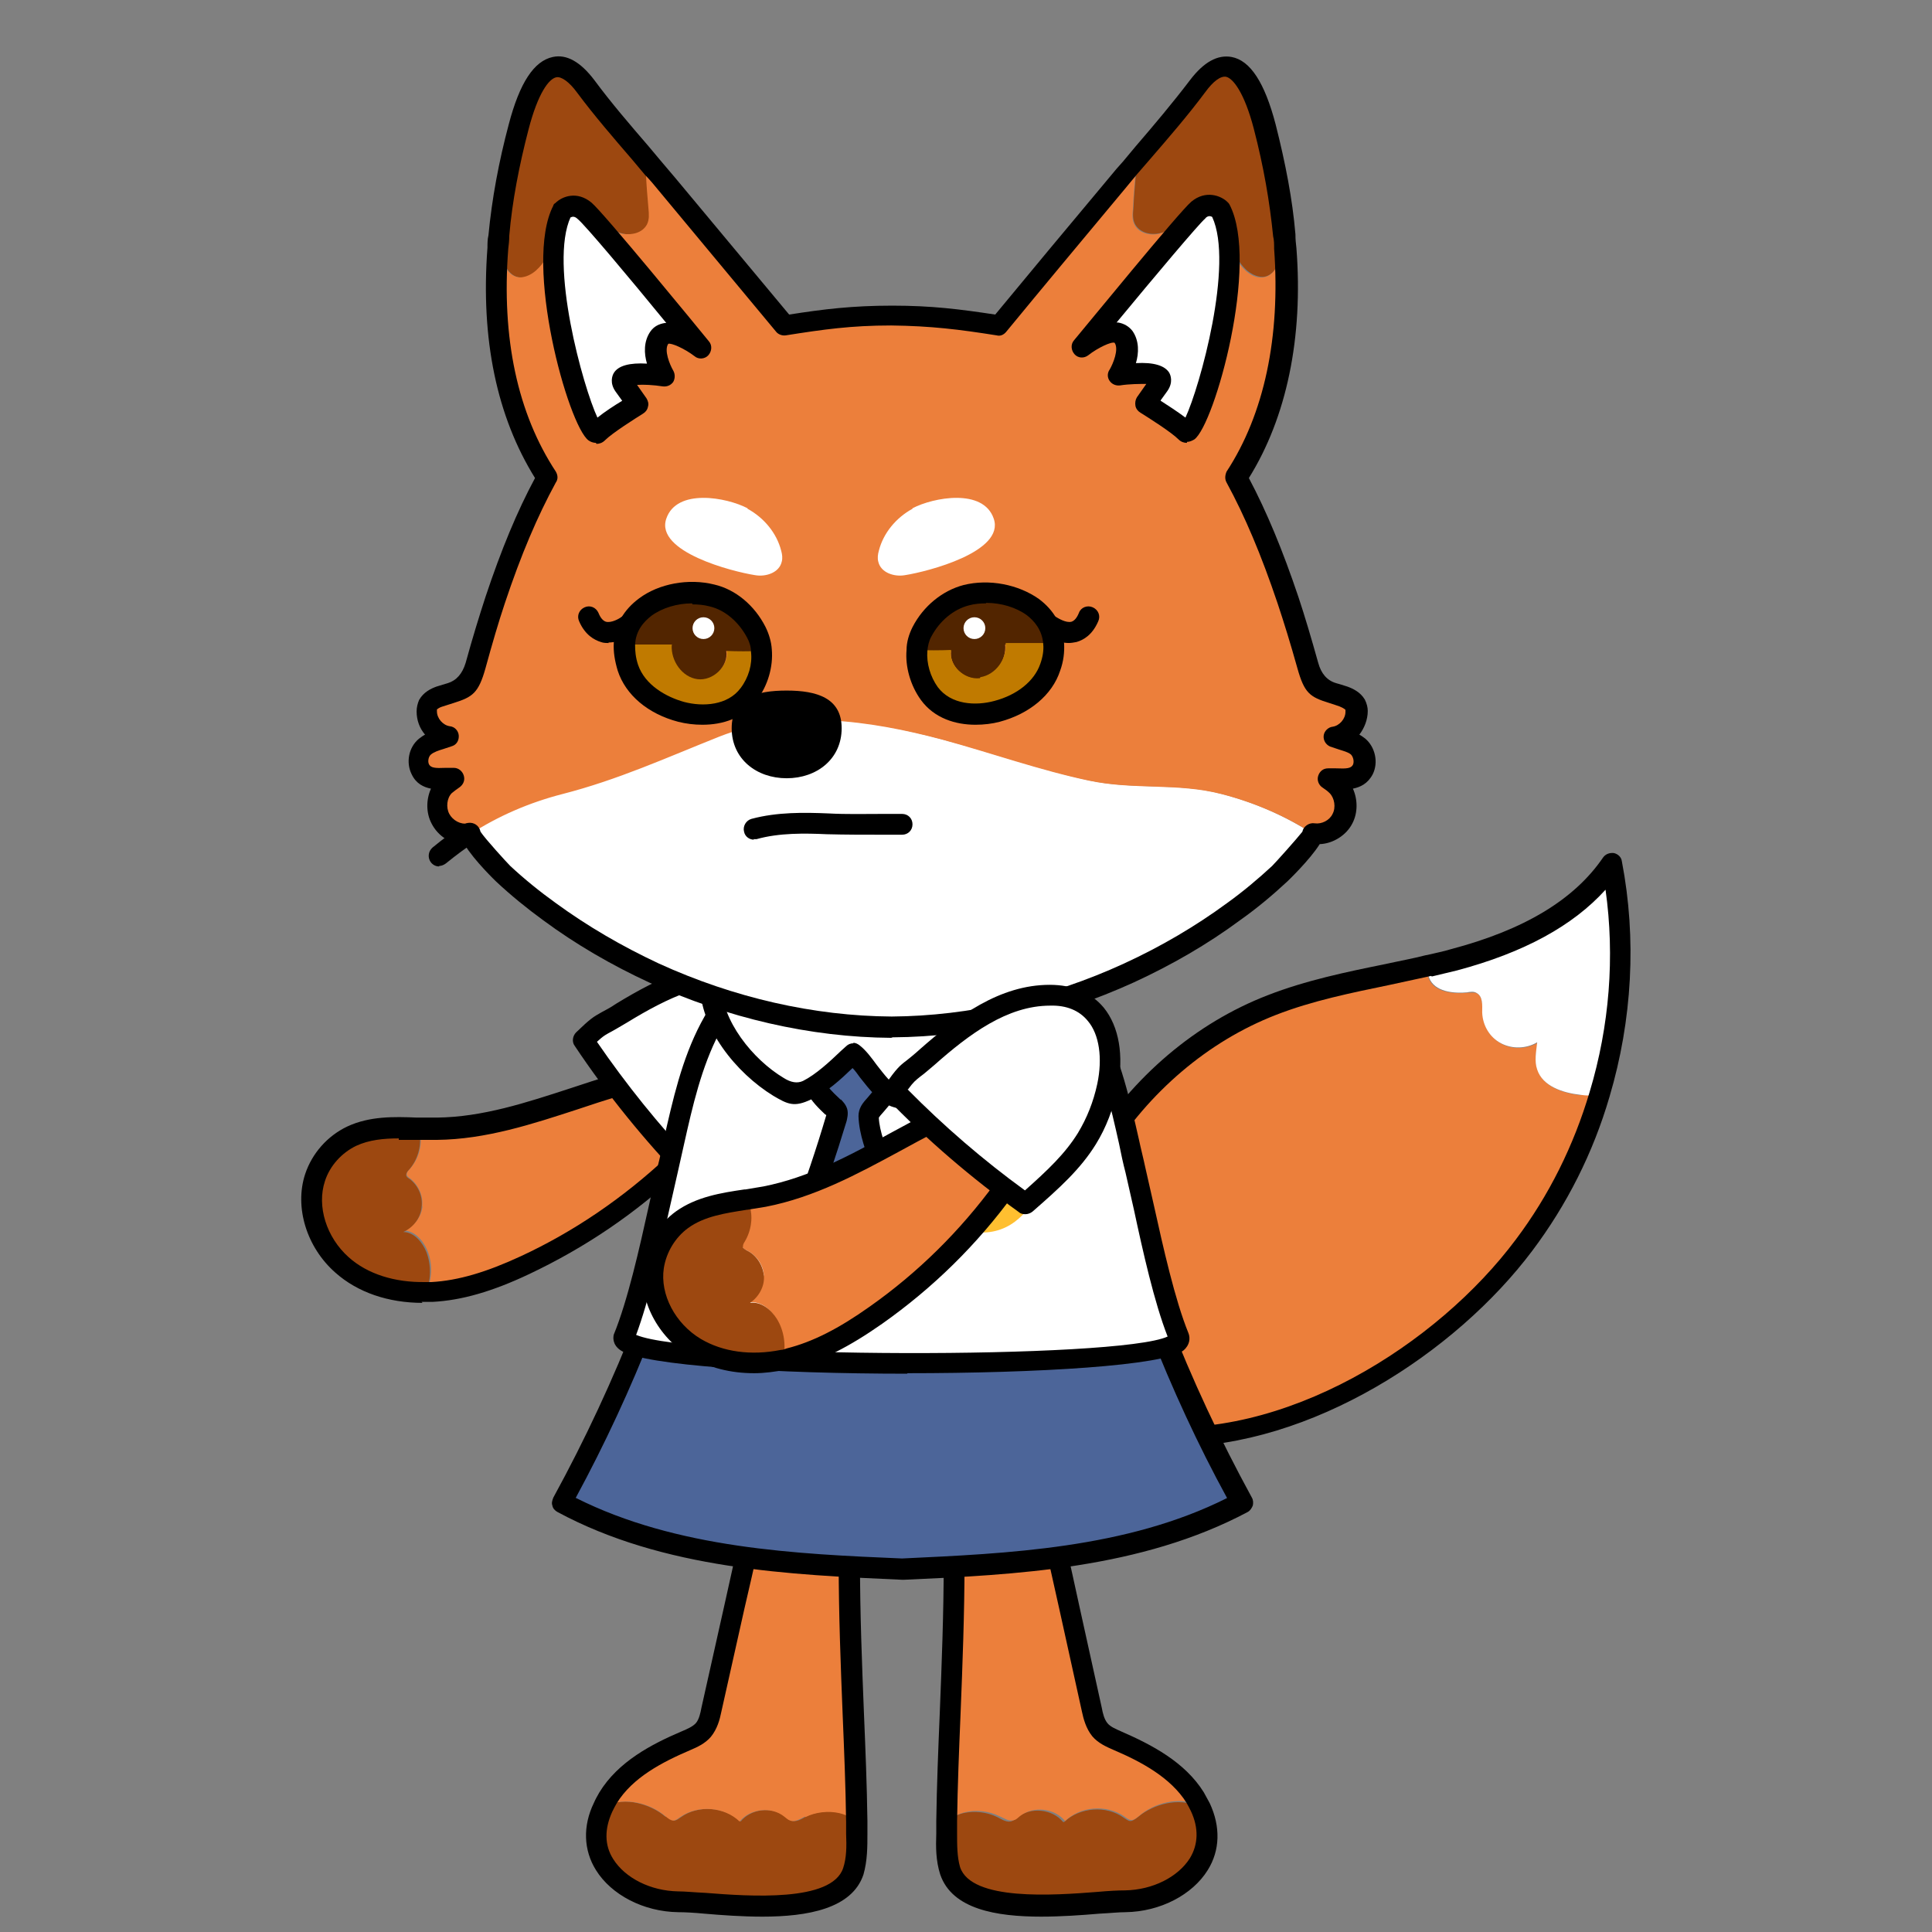 <?xml version="1.0" encoding="UTF-8"?>
<svg xmlns="http://www.w3.org/2000/svg" version="1.1" viewBox="0 0 390 390">
  <rect x="0" y="0" width="390" height="390" fill="#808080" stroke="none"/>
  <!-- Generator: Adobe Illustrator 28.7.1, SVG Export Plug-In . SVG Version: 1.2.0 Build 142)  -->
  <g>
    <g id="_레이어_1" data-name="레이어_1">
      <g>
        <g>
          <path d="M319.1,221c1.2.1,2.5.1,3.8,0-3.2,11-8.4,21.3-15.3,30.5-16.8,22.4-48.6,41.7-77.6,38.4-30.2-3.4-19.3-39.7-8.3-57.4,8.2-13.1,20.3-23.9,34.8-29.5,10.2-3.9,21-5.5,31.7-7.9-.1.8,0,1.7.2,2.4,1.1,2.8,4.9,3.2,7.9,2.9.6,0,1.3-.1,1.8.1,1.3.7,1.1,2.5,1.2,4,0,2.6,1.6,5,3.8,6.2s5.1,1.1,7.3-.2c-.3,1.8-.7,3.7,0,5.5,1.1,3.4,5.2,4.7,8.7,5.1Z" style="fill: #ec7f3b;"/>
          <path d="M296.4,200.3c-3,.3-6.8-.1-7.9-2.9-.3-.8-.3-1.6-.2-2.4h0c1.7-.4,3.4-.8,5.1-1.2,12.3-3.2,24.7-8.8,31.9-19.3,3,15.4,2,31.5-2.5,46.5-1.3.2-2.5.2-3.8,0-3.5-.4-7.6-1.7-8.7-5.1-.6-1.7-.2-3.6,0-5.5-2.2,1.3-5,1.4-7.3.2s-3.7-3.6-3.8-6.2c0-1.5.2-3.3-1.2-4-.5-.3-1.2-.2-1.8-.1Z" style="fill: #fff;"/>
        </g>
        <path d="M236.6,292.3c-2.3,0-4.5-.1-6.7-.4-9.2-1-15.6-5.1-19-11.9-7.3-15.2,2.7-38.5,9.1-48.7,8.7-14,21.4-24.8,35.9-30.4,7.7-3,15.9-4.7,23.8-6.3,2.7-.6,5.5-1.1,8.2-1.8,0,0,0,0,0,0,0,0,.1,0,.1,0,1.6-.4,3.3-.7,4.9-1.2,14.8-3.9,24.9-10,30.7-18.5.5-.7,1.3-1,2.2-.9.8.2,1.5.8,1.6,1.7,3,15.6,2.1,32-2.5,47.5-3.3,11.3-8.6,21.8-15.6,31.1-15.4,20.5-44.5,39.6-72.8,39.6ZM288.9,197s0,0,0,0c-2.8.6-5.5,1.2-8.3,1.8-7.7,1.6-15.7,3.2-23.1,6.1-13.6,5.3-25.6,15.5-33.8,28.7-6.9,11.1-14.9,32.1-8.9,44.6,2.7,5.5,7.9,8.7,15.6,9.6,28.7,3.3,59.8-16.4,75.6-37.6,6.7-8.9,11.7-19,14.9-29.8,4-13.3,5.1-27.3,3.2-40.8-6.6,7.3-16.5,12.7-30,16.3-1.7.4-3.4.8-5,1.2,0,0,0,0-.1,0Z"/>
      </g>
      <g>
        <g>
          <path d="M214.8,367.8c3.2-3,8.5-3.4,12-.9.5.3.9.7,1.4.7s1.1-.5,1.5-.8c3.1-2.6,8.2-4,12-2.2.2,0,.4.2.5.3,5,10.7-4.6,18.8-15.2,19-8.2.2-31.9,4.1-35.4-6.1-.8-2.4-.8-5-.7-7.6,0-.8,0-1.7,0-2.5,1.1-.8,2.3-1.4,3.6-1.7,2.2-.5,4.8-.2,6.8.8,1,.5,2,1.2,3,.8s.8-.5,1.2-.8c2.6-2.1,7-1.6,9.1,1Z" style="fill: #9d4810;"/>
          <path d="M225.8,351.4c6,2.6,12.1,5.9,15.6,11.4.4.6.7,1.3,1,1.9-.1-.1-.3-.2-.5-.3-3.8-1.8-8.9-.5-12,2.2-.5.4-1,.8-1.5.8s-1-.4-1.4-.7c-3.6-2.5-8.9-2.1-12,.9-2.1-2.6-6.4-3.1-9.1-1-.4.3-.7.7-1.2.8-1,.4-2-.4-3-.8-2-1-4.6-1.3-6.8-.8-1.3.3-2.5.9-3.6,1.7.4-17.4,1.5-34.8,1.5-52.1s-1.2-13.2,2.4-17c3.1-3.2,10.9-1.6,15,0,3.5,15.6,6.9,31.1,10.4,46.6.3,1.4.7,3,1.6,4.1,1,1.1,2.3,1.7,3.6,2.2Z" style="fill: #ec7f3b;"/>
        </g>
        <path d="M210.2,386.9c-9.1,0-18-1.5-20.4-8.5-.9-2.8-.9-5.6-.8-8.3,0-.8,0-1.7,0-2.5.1-7.2.4-14.5.7-21.7.4-10,.8-20.3.8-30.4s0-1.9,0-3c-.2-5.2-.5-11.7,3-15.5,4-4.2,12.8-2.3,17.3-.5l1.1.4.2,1.1c1.9,8.8,3.9,17.5,5.8,26.3l4.5,20.4c.2,1.1.5,2.4,1.2,3.2.6.7,1.6,1.1,2.7,1.6,6.2,2.7,12.9,6.2,16.7,12.3.4.7.8,1.5,1.2,2.2,2.2,4.7,2.1,9.5-.4,13.5-3.1,5-9.6,8.4-16.6,8.5-1.4,0-3.2.2-5.3.3-3.5.3-7.7.6-11.7.6ZM200.9,298.7c-1.9,0-3.5.4-4.3,1.2-2.3,2.5-2.1,8.2-1.9,12.4,0,1.2,0,2.2,0,3.2,0,10.2-.4,20.5-.8,30.5-.3,7.2-.6,14.4-.7,21.6h0c0,.8,0,1.6,0,2.4,0,2.5,0,4.8.6,6.9,2.3,6.9,18.9,5.7,27.8,5,2.2-.2,4.1-.3,5.5-.3,5.6-.1,10.7-2.7,13.1-6.5,1.7-2.8,1.8-6.1.2-9.5-.3-.6-.6-1.2-.9-1.7-3.2-5.1-9.2-8.3-14.6-10.6-1.6-.7-3.2-1.4-4.4-2.8-1.3-1.6-1.8-3.6-2.1-5l-4.5-20.4c-1.9-8.4-3.7-16.7-5.6-25.1-2.4-.8-5.2-1.3-7.4-1.3Z"/>
      </g>
      <g>
        <g>
          <path d="M134.3,366.7c-3.1-2.6-8.2-4-12-2.2-.2,0-.4.2-.5.3-5,10.7,4.6,18.8,15.2,19,8.2.2,31.9,4.1,35.4-6.1.8-2.4.8-5,.7-7.6,0-.8,0-1.7,0-2.5-1.1-.8-2.3-1.4-3.6-1.7-2.2-.5-4.8-.2-6.8.8-.9.5-2,1.2-3,.8-.5-.2-.8-.5-1.2-.8-2.6-2.1-6.9-1.6-9,1-3.2-3-8.5-3.4-12-.9-.5.3-.9.7-1.4.7s-1.1-.5-1.5-.8Z" style="fill: #9d4810;"/>
          <path d="M162.6,366.8c2-1,4.6-1.3,6.8-.8,1.3.3,2.5.9,3.6,1.7-.4-17.4-1.5-34.8-1.5-52.1s1.2-13.2-2.4-17c-3.1-3.2-10.9-1.6-15,0-3.5,15.6-6.9,31.1-10.4,46.6-.3,1.4-.7,3-1.6,4.1-1,1.1-2.3,1.7-3.6,2.2-6,2.6-12.1,5.9-15.6,11.4-.4.6-.7,1.3-1,1.9.1-.1.3-.2.5-.3,3.8-1.8,8.9-.5,12,2.2.5.4,1,.8,1.5.8s1-.4,1.4-.7c3.6-2.5,8.9-2.1,12,.9,2.1-2.6,6.4-3.1,9-1,.4.3.8.7,1.2.8,1,.4,2.1-.4,3-.8Z" style="fill: #ec7f3b;"/>
        </g>
        <path d="M153.9,386.9c-4.1,0-8.2-.3-11.7-.6-2.1-.2-3.9-.3-5.3-.3-7-.1-13.5-3.5-16.6-8.5-2.5-4-2.7-8.9-.4-13.6.3-.7.7-1.4,1.1-2.1,3.8-6.2,10.5-9.7,16.6-12.3,1.2-.5,2.3-1,2.9-1.7.6-.7.9-2,1.1-3.1l4.7-21c1.9-8.5,3.8-17.1,5.7-25.7l.2-1.1,1.1-.4c4.6-1.8,13.4-3.7,17.3.5,3.5,3.8,3.2,10.3,3,15.5,0,1.1,0,2.1,0,3,0,10.1.4,20.4.8,30.4.3,7.2.6,14.4.7,21.7,0,.8,0,1.7,0,2.5,0,2.7,0,5.5-.8,8.3-2.3,6.9-11.3,8.5-20.4,8.5ZM155.8,300.1c-1.8,8.2-3.6,16.4-5.5,24.5l-4.7,21c-.3,1.5-.8,3.4-2.1,5-1.2,1.4-2.8,2.1-4.2,2.7-5.6,2.4-11.6,5.5-14.8,10.7-.3.5-.6,1.1-.9,1.7-1.6,3.5-1.6,6.8.2,9.6,2.4,3.8,7.5,6.4,13.1,6.5,1.4,0,3.3.2,5.5.3,8.9.7,25.5,1.9,27.8-5,.7-2.1.7-4.4.6-6.9,0-.8,0-1.6,0-2.4h0c-.1-7.3-.4-14.5-.7-21.7-.4-10-.8-20.3-.8-30.5s0-2,0-3.2c.2-4.2.4-10-1.9-12.4-1.7-1.8-7.2-1.4-11.7.1Z"/>
      </g>
      <g>
        <path d="M233.7,266.8c4.8,12.5,10.5,24.8,17,36.6-20.7,11.1-45.1,12.4-68.6,13.4-23.5-1.1-47.9-2.3-68.6-13.4,6.5-11.8,12.2-24,17-36.6h103.2Z" style="fill: #4c6599;"/>
        <path d="M182.2,318.9c-22.7-1-48.2-2.1-69.7-13.7-.5-.3-.9-.7-1-1.3-.2-.5,0-1.1.2-1.6,6.4-11.7,12.1-23.9,16.9-36.3.3-.8,1.1-1.4,2-1.4h103.2c.9,0,1.7.5,2,1.4,4.8,12.4,10.5,24.6,16.9,36.3.3.5.3,1.1.2,1.6-.2.5-.5,1-1,1.3-21.6,11.5-47,12.7-69.5,13.7ZM116.3,302.4c20.3,10.2,44.5,11.3,65.8,12.2,21.2-1,45.3-2,65.6-12.2-5.9-10.8-11.1-22.1-15.6-33.6h-100.3c-4.5,11.5-9.7,22.7-15.6,33.6Z"/>
      </g>
      <g>
        <g>
          <g>
            <path d="M85.2,243.6c.3-2.1-.7-4.4-2.4-5.7-.3-.2-.7-.5-.7-.8,0-.4.2-.7.5-1,1.8-1.9,2.7-4.7,2.2-7.4,0-.3-.1-.6-.2-.9,1.2,0,2.5,0,3.7,0,15.2-.2,29.4-7.6,44.3-10.8,5.9-1.3,9.2,2,9.4,8,0,4.6-2.7,7-5.8,10-8.8,8.4-19,15.3-30,20.4-5.9,2.8-12.2,5-18.7,5.4-.5,0-1,0-1.4,0,1.1-2.6,1.3-5.6.2-8.3-.8-2-2.5-4-4.7-4.1,2-.8,3.5-2.8,3.7-5Z" style="fill: #ec7f3b;"/>
            <path d="M85.9,260.9c-6.1.1-12.3-1.6-16.8-5.5-4.9-4.3-7.5-11.5-5.5-17.6,1.2-3.6,3.9-6.7,7.4-8.3,4.2-2,8.9-1.8,13.5-1.6.1.3.2.6.2.9.4,2.6-.4,5.4-2.2,7.4-.3.3-.5.6-.5,1,0,.4.4.6.7.8,1.7,1.3,2.7,3.5,2.4,5.7-.2,2.2-1.7,4.1-3.7,5,2.2,0,3.9,2.1,4.7,4.1,1,2.7.9,5.7-.2,8.3Z" style="fill: #9d4810;"/>
          </g>
          <path d="M85.3,263c-6.9,0-13.1-2.1-17.6-6.1-5.8-5.1-8.3-13.2-6.1-19.9,1.4-4.2,4.5-7.7,8.5-9.6,4.5-2.1,9.4-2,14.1-1.8h.4c1.2,0,2.4,0,3.6,0,9.2-.1,18-3,27.2-6,5.4-1.8,11-3.6,16.6-4.8,4.2-.9,6.9.3,8.3,1.5,2.2,1.8,3.5,4.7,3.6,8.5,0,5.4-3.1,8.5-6.3,11.4-9.3,8.8-19.6,15.7-30.8,21-7.4,3.5-13.6,5.3-19.5,5.6-.4,0-1,0-1.5,0-.2,0-.5,0-.7,0ZM80.5,229.8c-3.1,0-6,.3-8.6,1.5-2.9,1.4-5.3,4-6.3,7.1-1.7,5.1.3,11.4,4.8,15.4,3.8,3.4,9.3,5.1,15.4,5,.4,0,.9,0,1.3,0,5.4-.3,11.1-2,18-5.2,10.8-5,20.7-11.8,29.5-20,3.1-2.9,5.2-4.9,5.1-8.4,0-1.7-.4-4.1-2-5.3-1.1-.9-2.8-1.1-4.8-.7-5.4,1.2-10.9,2.9-16.2,4.7-9.2,3-18.6,6.1-28.5,6.2-1.3,0-2.5,0-3.8,0h-.4c-1.2,0-2.4,0-3.5,0Z"/>
        </g>
        <g>
          <path d="M154.3,226.5c-3.9,4.3-8.7,7.3-14.5,10.7-8.1-8.4-15.5-17.5-22-27.3,3.9-3.8,3.1-2.6,7.8-5.4,8.1-4.9,17.3-9.5,26.6-7.8,10.6,1.9,11.5,11.6,8.1,20.1-1.6,4-3.6,7-6,9.7Z" style="fill: #fff;"/>
          <path d="M139.8,239.3c-.6,0-1.1-.2-1.5-.6-8.2-8.5-15.7-17.7-22.3-27.6-.6-.8-.4-2,.3-2.7,2.8-2.7,3.4-3.1,5.2-4.1.7-.4,1.6-.8,2.9-1.7,8.7-5.3,18.2-9.9,28.1-8.1,4.6.8,8,3.1,9.9,6.5,2.4,4.3,2.3,10.3-.2,16.5-1.6,4-3.7,7.3-6.4,10.3-4,4.4-8.9,7.5-15,11.1-.3.2-.7.3-1.1.3ZM120.5,210.3c5.9,8.6,12.5,16.8,19.6,24.3,5.2-3.2,9.3-5.8,12.6-9.5h0c2.3-2.6,4.2-5.5,5.6-9,2-4.9,2.1-9.7.4-12.9-1.3-2.3-3.6-3.8-6.9-4.4-8.6-1.5-17.2,2.7-25.2,7.6-1.5.9-2.4,1.4-3.1,1.8-1.1.6-1.6.8-3,2.1Z"/>
        </g>
      </g>
      <g>
        <g>
          <path d="M229.2,236.3c-2.3-9.7-4-19.8-8.6-28.7-4.7-8.9-13.2-16.5-23.2-16.8-4.2-.1-11.2,2-15.4,1.7-4.2.2-11.2-1.9-15.4-1.7-10,.3-18.6,7.9-23.2,16.8-4.7,8.9-6.3,18.9-8.6,28.7-2.2,9.3-5.2,24.9-8.8,33.7-1.9,6.3,115.1,7.5,112,0-3.6-8.9-6.6-24.4-8.8-33.7Z" style="fill: #fff;"/>
          <path d="M183.2,277.3c-26.4,0-53.2-1.6-57.9-4.7-1.8-1.2-1.5-2.8-1.4-3.2,2.8-6.8,5.2-17.5,7.1-26.1.6-2.8,1.2-5.3,1.7-7.6.5-1.9.9-3.8,1.3-5.7,1.8-7.9,3.6-16.1,7.5-23.5,4.4-8.5,13.3-17.6,25-17.9,2.2,0,4.9.4,7.8.9,2.8.5,5.6,1,7.5.9,2.2.1,5-.4,7.8-.9,2.9-.5,5.5-1,7.8-.9,11.7.3,20.6,9.4,25,17.9,3.9,7.4,5.7,15.6,7.5,23.5.4,1.9.9,3.8,1.3,5.7h0c.5,2.2,1.1,4.8,1.7,7.5,1.9,8.6,4.3,19.3,7,25.9.4,1,.3,2.4-1,3.5-3.8,3.1-29.6,4.6-55.8,4.6ZM128.5,269.5c11.3,4.7,97.3,4.9,107.2.3-2.7-6.9-5-17.2-6.8-25.6-.6-2.7-1.2-5.3-1.7-7.5h0c-.5-1.9-.9-3.8-1.3-5.8-1.7-7.6-3.5-15.5-7.1-22.4-3.9-7.4-11.5-15.4-21.4-15.6-1.8,0-4.4.4-7,.8-3,.5-6.1,1-8.5.9-2.2.1-5.3-.4-8.3-.9-2.5-.4-5.1-.9-7-.8-9.9.2-17.5,8.2-21.4,15.6-3.6,6.9-5.4,14.8-7.1,22.4-.4,1.9-.9,3.9-1.3,5.8-.5,2.2-1.1,4.8-1.7,7.5-1.8,8.2-4.1,18.3-6.7,25.3Z"/>
        </g>
        <g>
          <path d="M168.2,223.4c.3.3.6.6.7,1,.1.4,0,.9-.1,1.3-2,6.9-4.3,13.6-6.9,20.3-.2.5-.4,1-.4,1.6,0,.6.3,1.1.6,1.6,2.3,4.1,5,8.1,7.9,11.9.3.4.6.8,1.1,1,3.5,1.8,7.4-6.5,8.7-8.7,1.6-2.7,2.8-5,2.1-8.2-.6-3-2.4-5.7-3.5-8.6-1.3-3.5-3.1-7.7-3.2-11.4,0-.6.4-1.1.8-1.6,1.3-1.6,2.7-3.1,3.7-5,1-1.8,1.4-4,.7-6-1.7-4.8-8.5-4.8-11.7-1.7-1.3,1.3-2.6,3.2-3.7,4.7-2.1,2.9.9,5.5,3.1,7.6Z" style="fill: #4c6599;"/>
          <path d="M172.2,264.5c-.7,0-1.3-.2-2-.5-.9-.4-1.4-1.1-1.8-1.6-3-3.8-5.7-7.9-8-12.1-.3-.6-.8-1.5-.9-2.5,0-1,.3-1.8.5-2.5,2.5-6.6,4.8-13.4,6.8-20.2,0,0,0,0,0,0,0,0,0,0,0,0,0,0,0,0,0,0l-.3-.2c-2.3-2.2-6.1-5.8-3.1-10.1l.5-.8c1-1.4,2.1-3,3.4-4.3,2.4-2.3,6.2-3.3,9.5-2.5,2.8.6,4.8,2.4,5.8,5,.8,2.3.5,5-.9,7.7-.9,1.7-2.1,3.1-3.3,4.5l-.7.8c-.2.3-.3.4-.3.4.1,2.7,1.5,6.2,2.6,9.3l.5,1.2c.4,1,.9,2,1.3,3,.9,1.8,1.8,3.7,2.2,5.9.8,4-.6,6.8-2.4,9.8-.2.3-.4.6-.6,1-1.8,3.3-4.9,8.9-8.9,8.9ZM169.7,221.9c.4.4,1,1,1.3,1.9.3,1,0,2-.1,2.5-2.1,6.9-4.4,13.8-6.9,20.5,0,.2-.2.6-.2.7,0,.1.2.5.3.7,2.3,4,4.9,7.9,7.7,11.6.1.1.3.4.4.5.1,0,1.3.4,5.3-6.7.3-.5.5-.9.7-1.2,1.5-2.4,2.4-4.2,1.9-6.7-.4-1.7-1.1-3.3-1.9-4.9-.5-1.1-1-2.2-1.5-3.4l-.5-1.2c-1.3-3.4-2.8-7.2-2.9-10.9,0-1.5.8-2.5,1.2-3l.7-.8c1.1-1.3,2.1-2.5,2.8-3.8.8-1.5,1-3.1.6-4.3-.5-1.5-1.8-2.1-2.7-2.3-1.9-.5-4.2.2-5.6,1.5-1,.9-2,2.4-2.9,3.7l-.6.8c-.7,1-.2,2,2.6,4.6l.3.3-1.5,1.5,1.5-1.5ZM167,225.2h0,0Z"/>
        </g>
        <g>
          <path d="M143.5,198.6c0,8.2,7.1,16.8,13.6,20.7,2.7,1.6,3.2,2,5.9.7,3.4-1.6,6.7-5,9.2-7.4,2.7,2.2,5.4,7.9,8.8,8.9,4.6,1.3,11.3-6.4,14-9.4,3.9-4.4,6.5-9.9,4.5-15.8-4.1-12-17.5-16.7-29.2-16.1-8.3.4-19.3,3.8-24.3,10.9-1.7,2.4-2.5,4.9-2.5,7.5Z" style="fill: #fff;"/>
          <path d="M182.1,223.7c-.6,0-1.1,0-1.7-.2-2.8-.8-4.9-3.6-6.8-6-.5-.7-1-1.4-1.5-1.9-2.4,2.3-5.2,4.9-8.3,6.3-3.5,1.7-4.8,1-7.7-.7-7.5-4.6-14.9-13.7-14.8-22.7h0c0-3.2,1-6.1,2.9-8.7,5.5-7.5,17-11.3,26-11.7,12.4-.6,26.9,4.6,31.3,17.6,1.9,5.8.2,11.9-4.9,17.8-4.3,4.9-9.7,10.2-14.5,10.2ZM172.2,210.5c.5,0,.9.2,1.3.5,1.3,1,2.4,2.5,3.5,4,1.5,1.9,3.1,4.1,4.6,4.5,1.2.4,4.4-.3,11.8-8.7,4.2-4.8,5.6-9.4,4.1-13.7-3.7-10.9-16.2-15.2-27.1-14.7-7.7.4-18.1,3.6-22.7,10-1.4,1.9-2.1,4-2.1,6.3,0,7.3,6.4,15.2,12.6,18.9q2.2,1.4,3.9.6c2.6-1.3,5.4-3.9,7.7-6.1l1-.9c.4-.4.9-.6,1.5-.6Z"/>
        </g>
      </g>
      <g>
        <g>
          <path d="M265,168.3h-.1c.7.1-6.2,7.6-6.7,8.1-3,2.7-6.1,5.3-9.3,7.7-6.6,4.9-13.7,9-21.2,12.4-14.9,6.8-31.3,10.8-47.8,10.9-16.5-.1-32.9-4.1-47.9-10.9-7.4-3.4-14.5-7.5-21.1-12.4-3.2-2.4-6.4-4.9-9.4-7.7-.5-.5-7.4-8-6.7-8.1h-.1c5.7-3.7,12-6.4,18.6-8.1,11.3-2.9,20.9-7.3,31.7-11.6,14.2-5.6,30.2-3.4,45,.6,9.9,2.6,19.6,6.1,29.7,8.3,9.1,2,17.8.4,26.7,2.7,6.6,1.7,12.9,4.4,18.6,8.1Z" style="fill: #fff;"/>
          <path d="M239.6,50.4c-1.1-1.7-.2-4-.7-6-1.5,1.2-3,2.4-4.9,2.7-1.9.4-4-.2-4.9-1.9-.5-1-.4-2.1-.3-3.2.1-2.3.3-4.6.5-6.9l-1.3-1.1c4.6-5.4,9.3-10.8,13.6-16.5,7.2-9.6,11.5.4,13.6,8.1,1.9,7.2,3.3,14.5,4,21.8,0,.9.1,1.8.2,2.7h-1c0,.8,0,1.6-.1,2.4-.4,1.7-1.7,3.3-3.4,3.4-1.2,0-2.4-.6-3.3-1.4-1.6-1.5-2.7-3.6-3.1-5.8-1.2,1.2-2.5,2.4-4.2,3-1.7.5-3.7.1-4.6-1.3Z" style="fill: #9d4810;"/>
          <path d="M101.5,52.6c-.1-.7-.2-1.5,0-2.3h-1c0-1,.1-1.9.2-2.8.7-7.4,2.1-14.6,4-21.8,2-7.8,6.3-17.7,13.6-8.1,4.3,5.7,9,11.1,13.6,16.5l-1.3,1.1c.1,2.3.3,4.6.5,6.9,0,1.1.1,2.3-.3,3.2-.8,1.7-3,2.3-4.9,1.9s-3.4-1.6-4.9-2.7c-.5,2,.4,4.2-.7,6-.9,1.4-3,1.8-4.6,1.3s-3-1.8-4.2-3c-.4,2.2-1.5,4.3-3.1,5.8-.9.8-2,1.5-3.3,1.4-1.7,0-3.1-1.7-3.4-3.4Z" style="fill: #9d4810;"/>
          <path d="M101.5,52.6c.4,1.7,1.7,3.3,3.4,3.4,1.2,0,2.4-.6,3.3-1.4,1.7-1.5,2.8-3.6,3.1-5.8,1.2,1.2,2.6,2.4,4.2,3s3.7.1,4.6-1.3c1.1-1.7.2-4,.7-6,1.5,1.2,3,2.4,4.9,2.7s4-.2,4.9-1.9c.5-1,.4-2.1.3-3.2-.2-2.3-.4-4.6-.5-6.9l1.3-1.1c1,1.1,1.9,2.2,2.8,3.3,7.9,9.5,15.8,19,23.7,28.5,8-1.2,13.6-2,21.6-2,8.1,0,13.6.8,21.6,2,7.9-9.5,15.8-19,23.7-28.5.9-1.1,1.8-2.2,2.8-3.3l1.3,1.1c-.2,2.3-.4,4.6-.5,6.9-.1,1.1-.2,2.3.3,3.2.8,1.7,3,2.3,4.9,1.9,1.8-.4,3.4-1.6,4.9-2.7.5,2-.4,4.2.7,6,.9,1.4,3,1.8,4.6,1.3,1.7-.5,3-1.8,4.2-3,.4,2.2,1.5,4.3,3.1,5.8.9.8,2.1,1.5,3.3,1.4,1.8,0,3.1-1.7,3.4-3.4.2-.8.2-1.5.1-2.3h1c1.2,15.9-1,32.6-9.9,46.2,4.3,7.9,7.6,16.3,10.5,24.8,1.4,4.3,2.7,8.7,4,13.2,1.5,5.4,2.3,4.5,7.3,6.3.9.3,1.8.8,2.3,1.6.2.4.3.9.4,1.4,0,2.5-2.1,4.8-4.5,5.1,1.5.6,3.4.9,4.8,2,1.3,1.1,1.7,3.1,1,4.6-1.3,2.6-4.5,1.8-6.9,1.8.7.5,1.3.9,1.8,1.4,1.7,1.7,2.1,4.5,1,6.7-1.1,2.1-3.5,3.4-5.8,3h0c-5.7-3.7-12-6.4-18.6-8.1-8.9-2.3-17.6-.8-26.7-2.7-10-2.1-19.8-5.6-29.7-8.3-14.7-3.9-30.8-6.2-45-.6-10.8,4.3-20.4,8.7-31.7,11.6-6.6,1.7-12.9,4.4-18.6,8.1h0c-2.3.4-4.8-1-5.8-3-1.1-2.1-.7-4.9.9-6.7.6-.6,1.2-1,1.9-1.4-2.4,0-5.5.8-6.9-1.8-.8-1.5-.4-3.6,1-4.6,1.3-1.1,3.2-1.3,4.8-2-2.4-.3-4.5-2.5-4.5-5.1,0-.5.1-1,.3-1.4.5-.8,1.4-1.3,2.3-1.6,5-1.7,5.7-.9,7.3-6.3,1.2-4.4,2.5-8.8,4-13.2,2.9-8.5,6.1-16.9,10.5-24.8-8.9-13.6-11.1-30.3-9.9-46.2h1c-.1.8,0,1.6,0,2.4Z" style="fill: #ec7f3b;"/>
        </g>
        <g>
          <path d="M88.6,174.9c-.6,0-1.2-.3-1.6-.8-.7-.9-.6-2.2.3-3,2.2-1.8,4.3-3.4,6.4-4.7,1-.6,2.3-.3,2.9.6.6,1,.3,2.3-.6,2.9-1.9,1.2-3.9,2.7-6,4.4-.4.3-.9.5-1.3.5Z"/>
          <path d="M179.9,209.5c-16.3-.1-33.1-4-48.7-11.1-7.8-3.6-15-7.8-21.5-12.6-3.3-2.4-6.5-5-9.5-7.8,0,0-4.5-4.3-6.4-7.5-2.7,0-5.4-1.7-6.7-4.3-1.1-2.1-1.1-4.8-.1-7-1.5-.3-3-1-3.9-2.9-1.2-2.4-.6-5.5,1.5-7.2.4-.3.8-.6,1.2-.8-1.1-1.3-1.7-2.9-1.7-4.7,0-.8.2-1.6.5-2.3.9-1.6,2.4-2.3,3.5-2.7.9-.3,1.7-.5,2.3-.7q2.6-.8,3.6-4.1c1.4-5.1,2.7-9.3,4-13.3,3.2-9.6,6.4-17.3,10-24-7.7-12.4-11-28-9.6-46.5,0-.8,0-1.7.2-2.5.7-7.4,2.1-14.9,4.1-22.4,2.2-8.4,5.1-12.8,8.9-13.6,2.8-.6,5.6,1,8.4,4.7,3.4,4.6,7.2,9,10.9,13.3l2.6,3.1c.9,1.1,1.9,2.2,2.8,3.3l23,27.6c7-1.1,12.8-1.8,20.8-1.8,8,0,13.5.7,20.8,1.8,7.2-8.7,14.5-17.5,21.8-26.2l1.5-1.8c.8-1,1.6-1.9,2.5-2.9l2.5-3c3.7-4.3,7.5-8.8,11-13.4,2.8-3.7,5.6-5.2,8.4-4.7,3.8.7,6.7,5.2,8.9,13.6,2,7.9,3.4,15.1,4,22.2,0,1.1.1,1.9.2,2.8,1.4,18.1-2,34.2-9.6,46.4,3.6,6.8,6.8,14.5,10,24,1.3,3.9,2.6,8.3,4,13.3q.9,3.3,3.6,4.1c.7.2,1.4.4,2.3.7,1.1.4,2.6,1.1,3.5,2.6.4.8.6,1.6.6,2.3,0,1.8-.7,3.5-1.7,4.8.4.2.8.5,1.2.8,2,1.7,2.7,4.8,1.5,7.2-1,1.9-2.5,2.6-4,2.9,1,2.2,1,4.9-.1,7-1.2,2.4-3.9,4.1-6.6,4.2-2,3.2-6.5,7.5-6.5,7.5-2.9,2.7-6.1,5.4-9.5,7.8-6.6,4.9-13.9,9.1-21.5,12.6-15.6,7.1-32.4,11-48.7,11.1ZM97,167.9c1,1.5,5.3,6.2,6,6.9,2.9,2.7,6,5.2,9.2,7.5,6.3,4.6,13.3,8.7,20.8,12.2,15.1,6.9,31.3,10.6,47,10.7,15.6-.1,31.9-3.8,46.9-10.7,7.4-3.4,14.4-7.5,20.8-12.2,3.2-2.3,6.3-4.9,9.1-7.5.8-.8,5-5.5,6.1-6.9.2-1.1,1.4-1.9,2.5-1.7,1.4.2,3-.6,3.6-1.9.7-1.3.4-3.2-.6-4.2-.4-.4-.8-.7-1.4-1.1-.8-.5-1.2-1.5-.9-2.4.3-.9,1-1.5,2-1.5s1,0,1.6,0c2.2.1,3,0,3.4-.7.3-.6.1-1.6-.4-2.1-.6-.5-1.5-.7-2.4-1-.6-.2-1.2-.4-1.8-.6-.9-.4-1.4-1.3-1.3-2.2s.9-1.7,1.8-1.8c1.4-.2,2.6-1.6,2.6-3,0-.2,0-.3,0-.4,0,0-.2-.3-1.2-.7-.8-.3-1.5-.5-2.1-.7-3.9-1.2-5-2-6.4-7-1.4-5-2.7-9.2-4-13.1-3.3-9.8-6.6-17.6-10.3-24.4-.4-.7-.3-1.5,0-2.2,7.6-11.6,10.9-27.2,9.6-45,0-.9,0-1.7-.2-2.5-.7-7-1.9-14-3.9-21.7-1.9-7.3-4.2-10.2-5.6-10.5-1.1-.2-2.6.9-4.2,3.1-3.5,4.7-7.4,9.2-11.2,13.6l-2.6,3c-.8,1-1.6,1.9-2.4,2.9l-1.5,1.8c-7.5,9-15.1,18.1-22.5,27.1-.5.6-1.2.9-1.9.7-7.6-1.2-13.2-1.9-21.3-2-8.1,0-13.7.8-21.3,2-.7.1-1.5-.2-1.9-.7l-23.7-28.5c-.9-1.1-1.8-2.2-2.8-3.2l-2.6-3.1c-3.7-4.3-7.6-8.8-11.1-13.5-1.6-2.2-3.2-3.3-4.2-3.1-1.5.3-3.7,3.2-5.6,10.5-1.9,7.3-3.3,14.5-3.9,21.5,0,1-.1,1.8-.2,2.6-1.4,18.1,1.9,33.3,9.6,45,.4.7.5,1.5,0,2.2-3.7,6.8-7,14.5-10.3,24.4-1.3,3.9-2.5,8-3.9,13.1-1.4,5-2.6,5.8-6.4,7-.6.2-1.3.4-2.2.7-1,.3-1.1.6-1.2.6,0,0,0,.2,0,.4,0,1.4,1.2,2.8,2.6,3,1,.1,1.7.9,1.8,1.8.1,1-.4,1.9-1.3,2.2-.6.2-1.2.4-1.8.6-1,.3-1.9.6-2.5,1.1-.5.4-.7,1.4-.4,2,.4.7,1.2.8,3.4.7.5,0,1.1,0,1.6,0,.9,0,1.7.6,2,1.5.3.9,0,1.8-.8,2.4-.6.4-1.1.8-1.6,1.2-1,1-1.2,2.9-.5,4.2.7,1.3,2.3,2.2,3.7,1.9h.5c1,0,1.9.7,2.1,1.7Z"/>
        </g>
        <g>
          <path d="M218.4,70.2s6.3-4.9,8.3-2c2,2.8-.9,7.7-.9,7.7,0,0,10.6-1.6,8,2l-2.6,3.7s6.1,3.7,8.1,5.7,13-33,6.9-44.8c0,0-2-2-4.5,0-2.4,2-23.4,27.7-23.4,27.7Z" style="fill: #fff;"/>
          <path d="M239.6,89.4c-.6,0-1.2-.2-1.7-.7-1.5-1.5-6.1-4.4-7.7-5.4-.5-.3-.9-.8-1-1.4s0-1.2.3-1.7l1.9-2.7c-1.3,0-3.4,0-5.3.3-.8.1-1.6-.2-2.1-.9-.5-.7-.5-1.6,0-2.3.7-1.2,1.9-4.1,1-5.4-.6-.3-3.4,1-5.3,2.5-.9.7-2.1.6-2.8-.2-.7-.8-.8-2-.1-2.8,2.2-2.6,21.2-25.9,23.7-28,2.9-2.4,6-1.2,7.3.1.2.2.3.3.4.5,6.1,11.7-3,44.4-7.1,47.4-.5.3-1,.5-1.5.5ZM234.3,80.9c1.4.9,3.4,2.2,5,3.4,2.9-6.2,9.8-31,5.4-40.5-.6-.4-1.2,0-1.4.3-1.3,1.1-10.3,11.8-17.9,21,.1,0,.2,0,.3,0,1.2.2,2.2.8,2.9,1.7,1.4,2,1.3,4.5.7,6.5,3.6-.2,5.8.5,6.7,1.9.3.5.9,2-.4,3.8l-1.3,1.8Z"/>
        </g>
        <g>
          <path d="M141.4,70.2s-6.3-4.9-8.3-2c-2,2.8.9,7.7.9,7.7,0,0-10.6-1.6-8,2l2.6,3.7s-6.1,3.7-8.1,5.7c-2,2-13-33-6.9-44.8,0,0,2-2,4.5,0s23.4,27.7,23.4,27.7Z" style="fill: #fff;"/>
          <path d="M120.3,89.4c-.5,0-1.1-.2-1.5-.5-4.1-3-13.2-35.7-7.1-47.4,0-.2.2-.4.4-.5,1.4-1.4,4.4-2.5,7.3-.1,2.5,2.1,21.5,25.3,23.7,28,.7.8.6,2-.1,2.8-.7.8-2,.9-2.8.2-2.1-1.6-4.7-2.7-5.3-2.5-.9,1.3.3,4.2,1,5.4.4.7.4,1.6,0,2.3-.5.7-1.3,1-2.1.9-1.9-.3-3.9-.4-5.2-.3l1.9,2.7c.3.5.5,1.1.3,1.7-.1.6-.5,1.1-1,1.4-1.6,1-6.2,3.9-7.7,5.4-.5.5-1.1.7-1.7.7ZM115.2,43.8c-4.4,9.5,2.5,34.3,5.4,40.5,1.5-1.2,3.5-2.5,5-3.4l-1.3-1.8c-1.3-1.8-.7-3.3-.4-3.8.9-1.5,3.2-2.1,6.7-1.9-.6-2-.7-4.5.7-6.5.7-1,1.7-1.5,2.9-1.7.1,0,.2,0,.3,0-7.6-9.3-16.5-19.9-17.9-21-.2-.2-.8-.7-1.4-.3Z"/>
        </g>
      </g>
      <path d="M169.9,147c0,6.2-5,10.1-11.1,10.1s-11.1-3.9-11.1-10.1,5-7.6,11.1-7.6,11.1,1.5,11.1,7.6Z"/>
      <g>
        <g>
          <g>
            <g>
              <path d="M192,131.3c-.5,3.1,2.7,6.1,5.8,5.7s5.4-3.7,5.1-6.9c3.1,0,6.2,0,9.3,0h.4c-.5-8-10-11.8-17.6-9.9-3.9,1-7.1,3.9-8.9,7.4-.6,1.2-1,2.5-1,3.8,2.3.1,4.6.1,6.9,0Z" style="fill: #522500;"/>
              <path d="M197.8,136.9c-3.1.4-6.4-2.6-5.8-5.7-2.3.1-4.6.1-6.9,0-.3,3.1.7,6.3,2.5,8.7,3.2,4.3,9,4.8,13.7,3.6,4.6-1.2,9.2-4.2,10.7-8.9.6-1.7.8-3.3.7-4.8h-.4c-3.1,0-6.2,0-9.3,0,.3,3.2-2,6.4-5.1,6.9Z" style="fill: #c07a00;"/>
            </g>
            <path d="M196.9,146.3c-4,0-8.3-1.3-11-5-2.1-2.9-3.2-6.7-2.9-10.1,0-1.6.5-3.2,1.2-4.6,2.2-4.3,6.1-7.4,10.3-8.5,5.2-1.3,11.1-.1,15.2,2.8,3.1,2.3,4.8,5.4,5.1,9,.1,1.7-.1,3.6-.8,5.5-1.6,4.9-6.2,8.7-12.2,10.3-1.5.4-3.2.6-4.9.6ZM199,121.8c-1.2,0-2.3.1-3.4.4-3.1.8-5.9,3.1-7.6,6.3-.5.9-.7,1.9-.8,2.9,0,0,0,0,0,0-.2,2.5.6,5.2,2.1,7.3,2.7,3.6,7.7,3.8,11.4,2.8,4.6-1.2,8.1-4,9.3-7.5.5-1.4.7-2.7.6-3.9-.2-3-1.9-4.8-3.3-5.9-2.2-1.6-5.2-2.5-8.2-2.5ZM185.1,131.3h0,0Z"/>
          </g>
          <circle cx="196.7" cy="126.8" r="2.2" style="fill: #fff;"/>
          <path d="M215.8,129.8c-2.7,0-5-1.6-5.3-1.9-.9-.7-1.1-2-.4-3,.7-.9,2-1.1,3-.4.5.3,2.1,1.3,3.2,1,.6-.2,1.1-.8,1.5-1.8.4-1.1,1.7-1.6,2.8-1.1,1.1.5,1.6,1.7,1.1,2.8-1.2,2.8-3,3.8-4.4,4.2-.5.1-1.1.2-1.6.2Z"/>
        </g>
        <path d="M184.2,102.7c-3.3,1.8-5.9,4.9-6.8,8.5-.2.7-.3,1.5-.1,2.2.5,2.2,3.2,3.1,5.4,2.7,4.5-.7,20.2-4.7,17.9-11.4-2.1-6.2-12.2-4.3-16.4-2.1Z" style="fill: #fff;"/>
      </g>
      <g>
        <g>
          <g>
            <g>
              <path d="M140.9,136.9c3.1.4,6.4-2.6,5.8-5.7,2.3.1,4.6.1,6.9,0,.3,3.1-.7,6.3-2.5,8.7-3.2,4.3-8.9,4.8-13.6,3.6-4.6-1.2-9.2-4.2-10.7-8.9-.6-1.7-.8-3.3-.7-4.8h.4c3.1,0,6.2,0,9.3,0-.2,3.2,2,6.4,5.2,6.9Z" style="fill: #c07a00;"/>
              <path d="M135.7,130.1c-3.1,0-6.2,0-9.3,0h-.4c.5-8,10-11.8,17.6-9.9,3.9,1,7.1,3.9,8.9,7.4.6,1.2,1,2.5,1,3.8-2.3.1-4.6.1-6.9,0,.5,3.1-2.7,6.1-5.8,5.7s-5.4-3.7-5.2-6.9Z" style="fill: #522500;"/>
            </g>
            <path d="M141.8,146.3c-1.7,0-3.3-.2-4.9-.6-6.1-1.6-10.6-5.4-12.2-10.3-.6-2-.9-3.8-.8-5.6.2-3.6,2-6.7,5.1-9,4-3,10-4.1,15.2-2.8,4.3,1,8.1,4.2,10.3,8.5.7,1.4,1.2,3,1.3,4.6.3,3.5-.8,7.3-3,10.2-2.7,3.7-6.9,5-11,5ZM139.7,121.8c-3,0-6,.9-8.2,2.5-1.4,1.1-3.2,2.9-3.3,5.9,0,1.2.1,2.5.6,4,1.4,4.1,5.7,6.5,9.3,7.5,3.8,1,8.8.7,11.4-2.8,1.6-2.1,2.4-4.8,2.1-7.3,0,0,0,0,0,0,0-1-.3-2-.8-2.9-1.7-3.2-4.5-5.6-7.6-6.3-1.1-.3-2.3-.4-3.4-.4Z"/>
          </g>
          <circle cx="142" cy="126.8" r="2.2" style="fill: #fff;"/>
          <path d="M122.9,129.8c-.5,0-1.1,0-1.6-.2-1.3-.4-3.2-1.4-4.4-4.2-.5-1.1,0-2.3,1.1-2.8,1.1-.5,2.3,0,2.8,1.1.4,1,.9,1.6,1.5,1.8,1.1.3,2.7-.6,3.2-1,.9-.7,2.3-.5,3,.4.7.9.5,2.2-.4,2.9-.3.2-2.6,1.9-5.3,1.9Z"/>
        </g>
        <path d="M150.9,102.7c3.3,1.8,5.9,4.9,6.8,8.5.2.7.3,1.5.1,2.2-.5,2.2-3.2,3.1-5.4,2.7-4.5-.7-20.2-4.7-17.9-11.4,2.1-6.2,12.2-4.3,16.4-2.1Z" style="fill: #fff;"/>
      </g>
      <path d="M152.2,169.5c-.9,0-1.8-.6-2-1.6-.3-1.1.4-2.3,1.5-2.6,5.2-1.4,10.7-1.3,15.5-1.1,3.7.2,7.3.1,11,.1h3.9c1.2,0,2.1.9,2.1,2.1s-.9,2.1-2.1,2.1h-3.9c-3.7,0-7.5,0-11.3-.1-4.4-.2-9.6-.3-14.2,1-.2,0-.4,0-.6,0Z"/>
      <g>
        <path d="M198.6,248.8c13.2-.4,14.9-22.1,14.9-22.1l-14.9-8.5-14.9,8.5s1.7,21.7,14.9,22.1Z" style="fill: #ffbf30;"/>
        <path d="M198.6,244.1c9.2-.3,10.3-15.4,10.3-15.4l-10.3-5.9-10.3,5.9s1.2,15.1,10.3,15.4Z" style="fill: #bb4e00;"/>
        <path d="M203.8,238.3c-.3.3-.5.4-.7.4-.2,0-.5,0-.9,0-.4,0-.6-.2-.7-.3-.1-.2-.2-.4-.2-.8v-5.3c-.1.4-.3.8-.5,1.2-.2.4-.3.9-.5,1.3-.2.4-.4.9-.5,1.3-.2.4-.3.8-.5,1.2,0,.1,0,.2-.1.3,0,.1-.1.2-.2.3,0,0-.2.2-.3.2-.1,0-.2,0-.4,0s-.3,0-.4,0c0,0-.1-.2-.2-.3l-2.2-5.9v5.6c0,.2,0,.3,0,.4,0,.1-.2.2-.3.3-.2,0-.3.2-.4.3-.2,0-.3.2-.6.2l-.6-.4s0,0,0-.2c0,0,0,0,0-.2,0,0,0-.2,0-.2v-8.9s0,0,0-.2c0,0,0-.1-.1-.2l.5-.3c.2,0,.4,0,.6.1.2,0,.4.1.6.2.2,0,.4.2.5.3.1.1.3.3.3.5l2.3,6.5,2.4-6.7h0c0,0,0-.1,0-.2s0-.1-.2-.2l.5-.4c.6,0,1,.2,1.3.3.3.2.4.3.4.3v8.4c0,.1,0,.2,0,.3,0,0,.2.1.3,0l.3.5Z" style="fill: #fff;"/>
      </g>
      <g>
        <g>
          <g>
            <path d="M154.2,257.5c-.1-2.1-1.5-4.2-3.5-5.1-.3-.2-.7-.3-.8-.7-.1-.4.1-.7.3-1.1,1.4-2.3,1.8-5.1.9-7.7-.1-.3-.3-.6-.4-.9,1.2-.2,2.4-.4,3.6-.6,15-2.9,27.5-12.8,41.6-18.6,5.6-2.3,9.4.4,10.6,6.2.9,4.5-1.3,7.4-3.9,10.9-7.2,9.8-16,18.4-25.9,25.4-5.3,3.8-11.1,7.1-17.4,8.7-.4.1-.9.2-1.4.3.6-2.8.2-5.8-1.3-8.2-1.1-1.9-3.1-3.5-5.4-3.2,1.8-1.2,2.9-3.4,2.8-5.5Z" style="fill: #ec7f3b;"/>
            <path d="M149.9,251.7c.1.3.5.5.8.7,2,.9,3.3,3,3.5,5.1.2,2.1-1,4.3-2.8,5.5,2.2-.3,4.2,1.3,5.4,3.2,1.5,2.4,1.9,5.4,1.3,8.2-6,1.2-12.4.6-17.6-2.4-5.6-3.3-9.5-9.9-8.5-16.4.5-3.8,2.7-7.3,5.7-9.5,3.8-2.7,8.4-3.4,13.1-4,.1.3.3.6.4.9.9,2.5.5,5.4-.9,7.7-.2.3-.4.7-.3,1.1Z" style="fill: #9d4810;"/>
          </g>
          <path d="M152.2,277.2c-4.7,0-9.1-1.1-12.8-3.3-6.7-4-10.6-11.6-9.5-18.5.6-4.3,3.1-8.4,6.6-10.9,4.1-2.9,9-3.7,13.8-4.4h.2c1.2-.2,2.4-.4,3.6-.6,9.1-1.8,17.2-6.1,25.7-10.8,5-2.7,10.1-5.5,15.5-7.7,4-1.6,6.8-.9,8.5,0,2.5,1.4,4.3,4,5,7.7,1.1,5.3-1.5,8.9-4.1,12.3-7.5,10.3-16.4,19-26.6,26.2-6.7,4.7-12.4,7.6-18.1,9-.4.1-.9.2-1.4.3-2.1.4-4.3.7-6.3.7ZM151,244.2h-.2c-4.4.7-8.6,1.3-11.9,3.7-2.6,1.9-4.4,4.9-4.9,8.1-.8,5.3,2.3,11.2,7.5,14.3,4.4,2.6,10.1,3.4,16.1,2.2.5,0,.9-.2,1.2-.3,5.2-1.3,10.5-4,16.7-8.4,9.8-6.9,18.3-15.3,25.4-25,2.5-3.4,4.2-5.8,3.5-9.2-.3-1.7-1.1-3.9-2.8-4.9-1.3-.7-2.9-.6-4.9.2-5.1,2.1-10.2,4.8-15.1,7.5-8.5,4.6-17.2,9.3-27,11.2-1.2.2-2.5.4-3.7.6h0Z"/>
        </g>
        <g>
          <path d="M219.3,229.8c-3,4.9-7.3,8.7-12.4,13.2-9.5-6.8-18.4-14.5-26.6-22.9,3.2-4.4,2.6-3.1,6.7-6.7,7.1-6.3,15.3-12.4,24.8-12.5,10.8,0,13.4,9.3,11.6,18.3-.9,4.2-2.3,7.6-4.1,10.6Z" style="fill: #fff;"/>
          <path d="M206.9,245.1c-.4,0-.9-.1-1.2-.4-9.6-6.9-18.6-14.6-26.8-23.1-.7-.7-.8-1.9-.2-2.7,2.3-3.2,2.8-3.7,4.4-4.9.6-.5,1.4-1.1,2.6-2.2,7.6-6.7,16.1-13,26.2-13,4.7,0,8.4,1.6,10.9,4.6,3.1,3.8,4.1,9.7,2.8,16.3-.9,4.2-2.3,7.9-4.4,11.3h0c-3.1,5-7.3,8.8-12.8,13.6-.4.3-.9.5-1.4.5ZM183.2,219.9c7.3,7.4,15.3,14.3,23.7,20.4,4.6-4.1,8.1-7.4,10.7-11.6,1.8-3,3.1-6.2,3.9-9.9,1.1-5.2.4-10-1.9-12.7-1.7-2.1-4.3-3.2-7.6-3.1-8.7,0-16.4,5.8-23.4,12-1.3,1.1-2.1,1.8-2.8,2.3-1,.8-1.4,1.1-2.5,2.6ZM219.3,229.8h0,0Z"/>
        </g>
      </g>
    </g>
  </g>
</svg>
